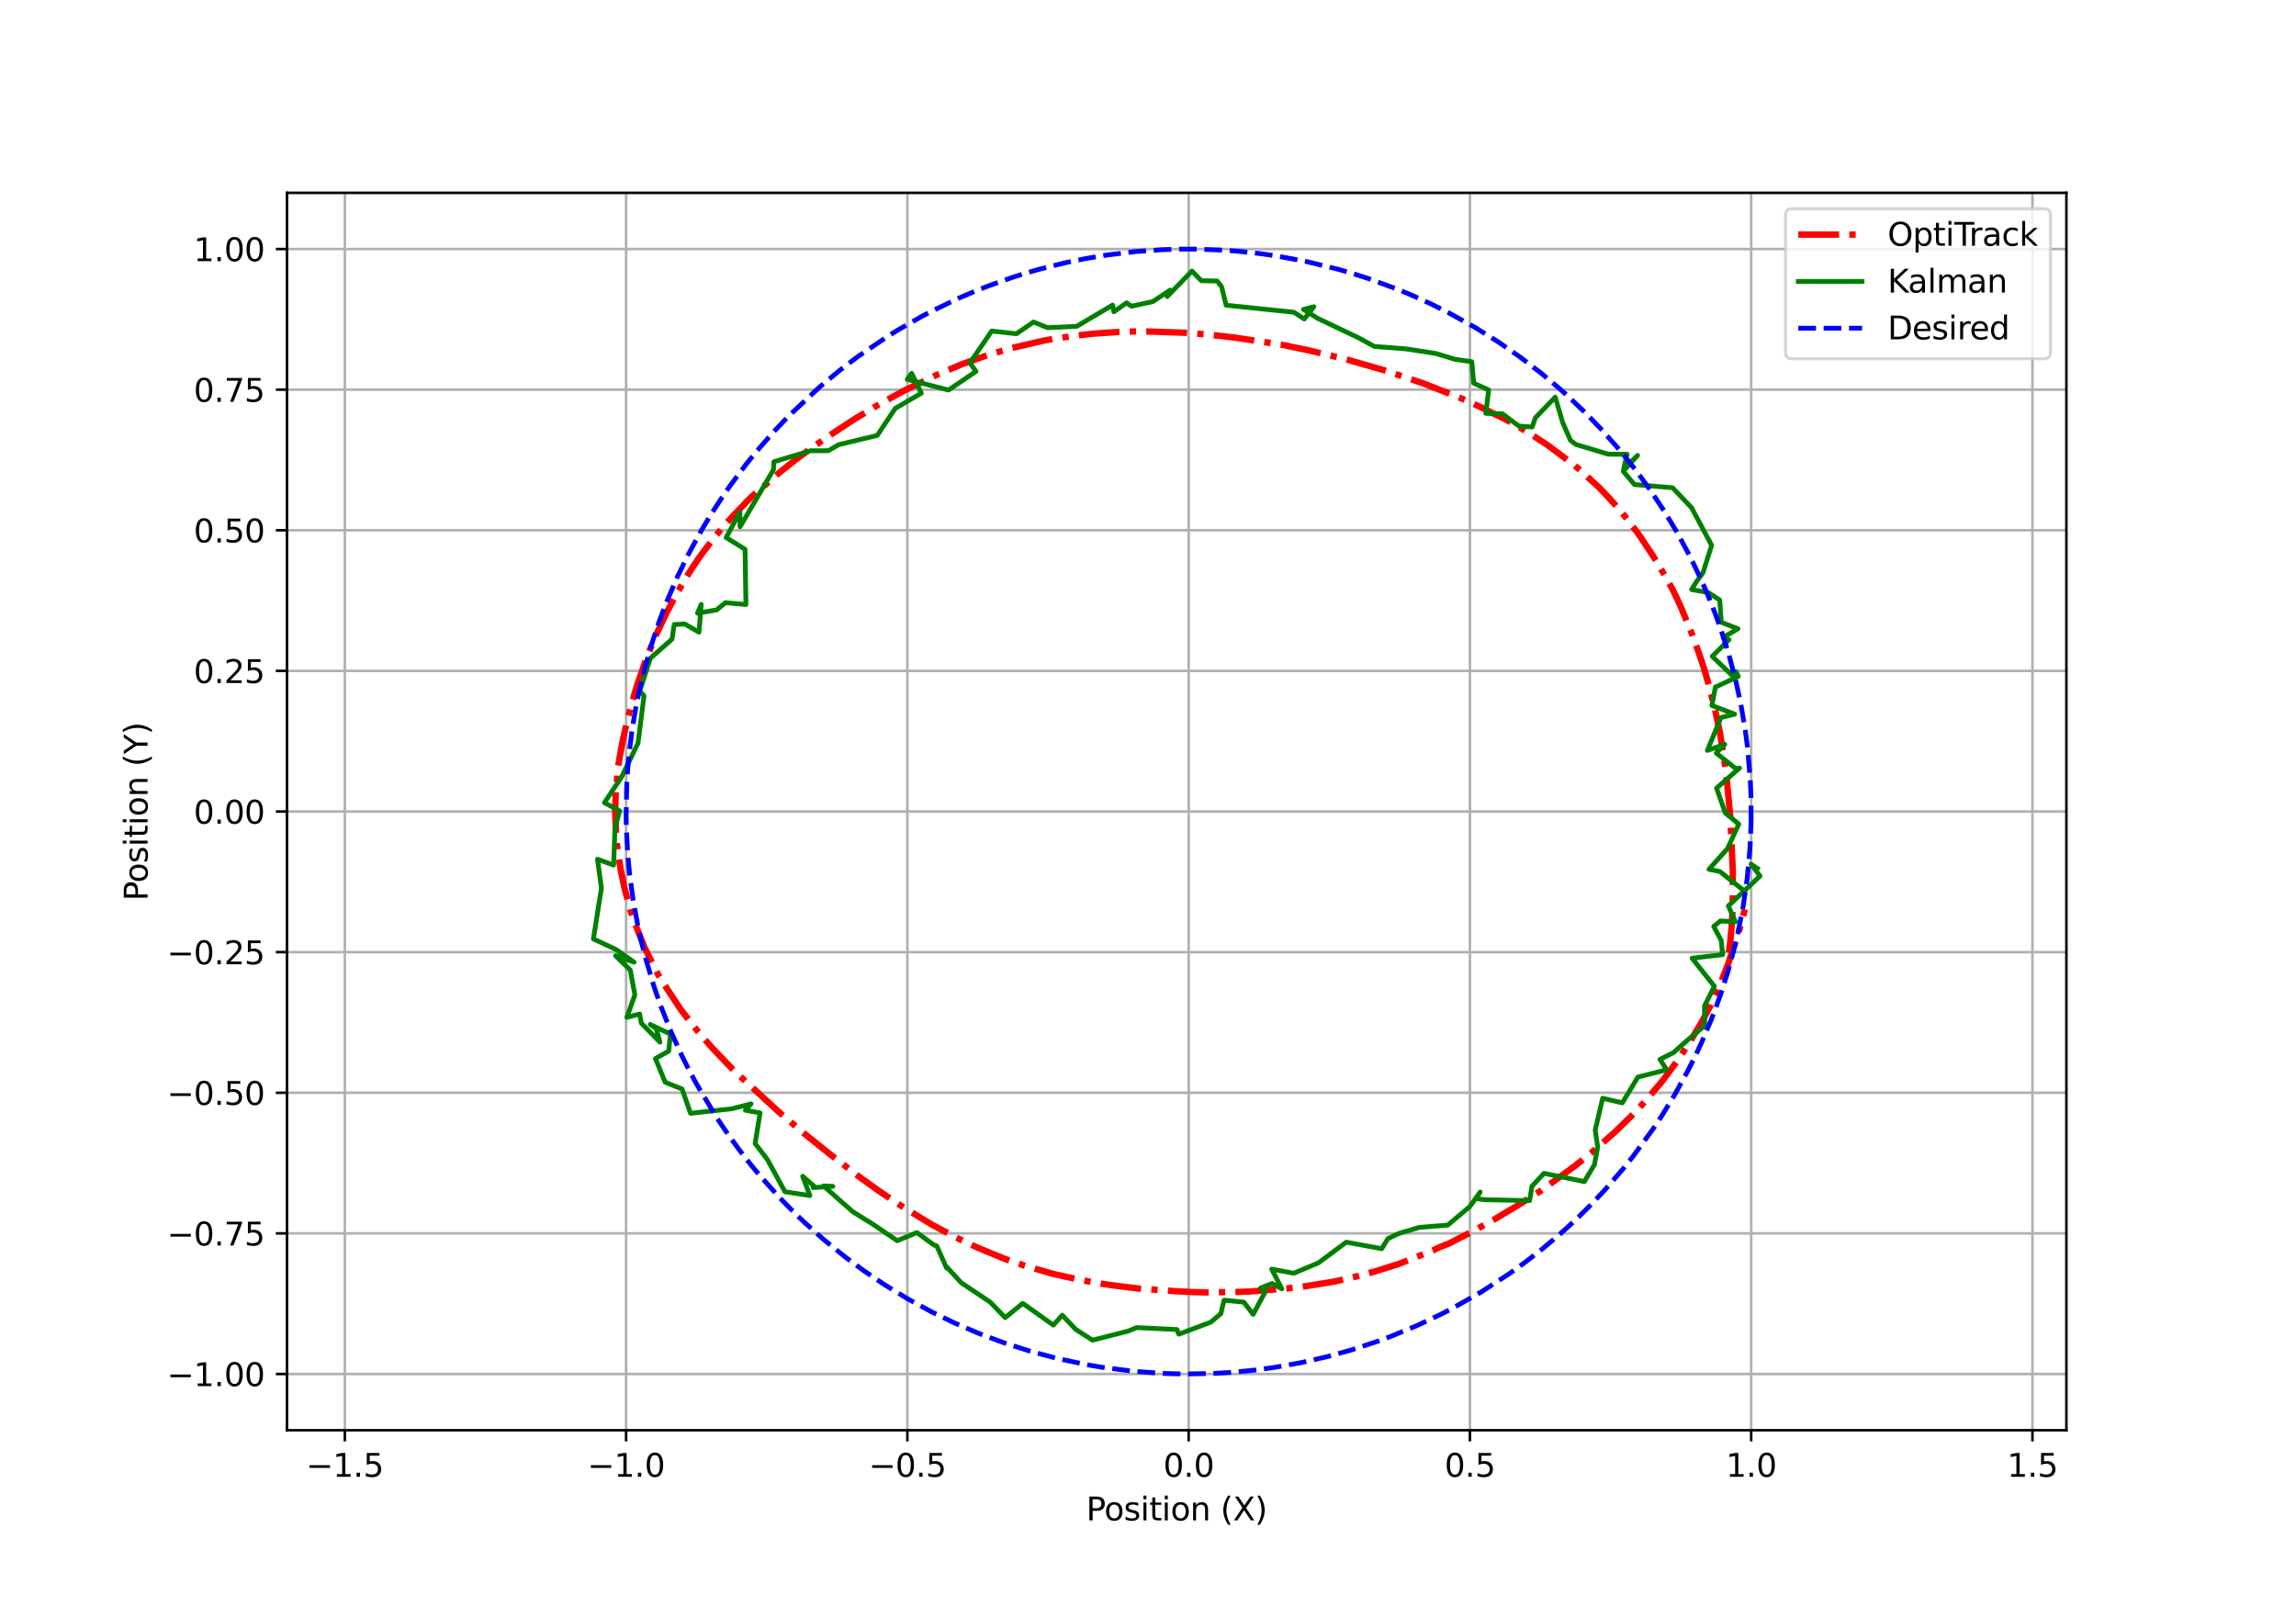 <?xml version="1.0" encoding="utf-8" standalone="no"?>
<!DOCTYPE svg PUBLIC "-//W3C//DTD SVG 1.1//EN"
  "http://www.w3.org/Graphics/SVG/1.1/DTD/svg11.dtd">
<svg xmlns:xlink="http://www.w3.org/1999/xlink" width="720pt" height="504pt" viewBox="0 0 720 504" xmlns="http://www.w3.org/2000/svg" version="1.1">
 <defs>
  <style type="text/css">*{stroke-linejoin: round; stroke-linecap: butt}</style>
 </defs>
 <g id="figure_1">
  <g id="patch_1">
   <path d="M 0 504 
L 720 504 
L 720 0 
L 0 0 
z
" style="fill: #ffffff"/>
  </g>
  <g id="axes_1">
   <g id="patch_2">
    <path d="M 90 448.56 
L 648 448.56 
L 648 60.48 
L 90 60.48 
z
" style="fill: #ffffff"/>
   </g>
   <g id="matplotlib.axis_1">
    <g id="xtick_1">
     <g id="line2d_1">
      <path d="M 108.137 448.56 
L 108.137 60.48 
" clip-path="url(#pf367d73023)" style="fill: none; stroke: #b0b0b0; stroke-width: 0.8; stroke-linecap: square"/>
     </g>
     <g id="line2d_2">
      <defs>
       <path id="md9f0f059fa" d="M 0 0 
L 0 3.5 
" style="stroke: #000000; stroke-width: 0.8"/>
      </defs>
      <g>
       <use xlink:href="#md9f0f059fa" x="108.137" y="448.56" style="stroke: #000000; stroke-width: 0.8"/>
      </g>
     </g>
     <g id="text_1">
      <!-- −1.5 -->
      <g transform="translate(95.996 463.158)scale(0.1 -0.1)">
       <defs>
        <path id="DejaVuSans-2212" d="M 678 2272 
L 4684 2272 
L 4684 1741 
L 678 1741 
L 678 2272 
z
" transform="scale(0.016)"/>
        <path id="DejaVuSans-31" d="M 794 531 
L 1825 531 
L 1825 4091 
L 703 3866 
L 703 4441 
L 1819 4666 
L 2450 4666 
L 2450 531 
L 3481 531 
L 3481 0 
L 794 0 
L 794 531 
z
" transform="scale(0.016)"/>
        <path id="DejaVuSans-2e" d="M 684 794 
L 1344 794 
L 1344 0 
L 684 0 
L 684 794 
z
" transform="scale(0.016)"/>
        <path id="DejaVuSans-35" d="M 691 4666 
L 3169 4666 
L 3169 4134 
L 1269 4134 
L 1269 2991 
Q 1406 3038 1543 3061 
Q 1681 3084 1819 3084 
Q 2600 3084 3056 2656 
Q 3513 2228 3513 1497 
Q 3513 744 3044 326 
Q 2575 -91 1722 -91 
Q 1428 -91 1123 -41 
Q 819 9 494 109 
L 494 744 
Q 775 591 1075 516 
Q 1375 441 1709 441 
Q 2250 441 2565 725 
Q 2881 1009 2881 1497 
Q 2881 1984 2565 2268 
Q 2250 2553 1709 2553 
Q 1456 2553 1204 2497 
Q 953 2441 691 2322 
L 691 4666 
z
" transform="scale(0.016)"/>
       </defs>
       <use xlink:href="#DejaVuSans-2212"/>
       <use xlink:href="#DejaVuSans-31" x="83.789"/>
       <use xlink:href="#DejaVuSans-2e" x="147.412"/>
       <use xlink:href="#DejaVuSans-35" x="179.199"/>
      </g>
     </g>
    </g>
    <g id="xtick_2">
     <g id="line2d_3">
      <path d="M 196.34 448.56 
L 196.34 60.48 
" clip-path="url(#pf367d73023)" style="fill: none; stroke: #b0b0b0; stroke-width: 0.8; stroke-linecap: square"/>
     </g>
     <g id="line2d_4">
      <g>
       <use xlink:href="#md9f0f059fa" x="196.34" y="448.56" style="stroke: #000000; stroke-width: 0.8"/>
      </g>
     </g>
     <g id="text_2">
      <!-- −1.0 -->
      <g transform="translate(184.199 463.158)scale(0.1 -0.1)">
       <defs>
        <path id="DejaVuSans-30" d="M 2034 4250 
Q 1547 4250 1301 3770 
Q 1056 3291 1056 2328 
Q 1056 1369 1301 889 
Q 1547 409 2034 409 
Q 2525 409 2770 889 
Q 3016 1369 3016 2328 
Q 3016 3291 2770 3770 
Q 2525 4250 2034 4250 
z
M 2034 4750 
Q 2819 4750 3233 4129 
Q 3647 3509 3647 2328 
Q 3647 1150 3233 529 
Q 2819 -91 2034 -91 
Q 1250 -91 836 529 
Q 422 1150 422 2328 
Q 422 3509 836 4129 
Q 1250 4750 2034 4750 
z
" transform="scale(0.016)"/>
       </defs>
       <use xlink:href="#DejaVuSans-2212"/>
       <use xlink:href="#DejaVuSans-31" x="83.789"/>
       <use xlink:href="#DejaVuSans-2e" x="147.412"/>
       <use xlink:href="#DejaVuSans-30" x="179.199"/>
      </g>
     </g>
    </g>
    <g id="xtick_3">
     <g id="line2d_5">
      <path d="M 284.543 448.56 
L 284.543 60.48 
" clip-path="url(#pf367d73023)" style="fill: none; stroke: #b0b0b0; stroke-width: 0.8; stroke-linecap: square"/>
     </g>
     <g id="line2d_6">
      <g>
       <use xlink:href="#md9f0f059fa" x="284.543" y="448.56" style="stroke: #000000; stroke-width: 0.8"/>
      </g>
     </g>
     <g id="text_3">
      <!-- −0.5 -->
      <g transform="translate(272.402 463.158)scale(0.1 -0.1)">
       <use xlink:href="#DejaVuSans-2212"/>
       <use xlink:href="#DejaVuSans-30" x="83.789"/>
       <use xlink:href="#DejaVuSans-2e" x="147.412"/>
       <use xlink:href="#DejaVuSans-35" x="179.199"/>
      </g>
     </g>
    </g>
    <g id="xtick_4">
     <g id="line2d_7">
      <path d="M 372.746 448.56 
L 372.746 60.48 
" clip-path="url(#pf367d73023)" style="fill: none; stroke: #b0b0b0; stroke-width: 0.8; stroke-linecap: square"/>
     </g>
     <g id="line2d_8">
      <g>
       <use xlink:href="#md9f0f059fa" x="372.746" y="448.56" style="stroke: #000000; stroke-width: 0.8"/>
      </g>
     </g>
     <g id="text_4">
      <!-- 0.0 -->
      <g transform="translate(364.795 463.158)scale(0.1 -0.1)">
       <use xlink:href="#DejaVuSans-30"/>
       <use xlink:href="#DejaVuSans-2e" x="63.623"/>
       <use xlink:href="#DejaVuSans-30" x="95.41"/>
      </g>
     </g>
    </g>
    <g id="xtick_5">
     <g id="line2d_9">
      <path d="M 460.949 448.56 
L 460.949 60.48 
" clip-path="url(#pf367d73023)" style="fill: none; stroke: #b0b0b0; stroke-width: 0.8; stroke-linecap: square"/>
     </g>
     <g id="line2d_10">
      <g>
       <use xlink:href="#md9f0f059fa" x="460.949" y="448.56" style="stroke: #000000; stroke-width: 0.8"/>
      </g>
     </g>
     <g id="text_5">
      <!-- 0.5 -->
      <g transform="translate(452.998 463.158)scale(0.1 -0.1)">
       <use xlink:href="#DejaVuSans-30"/>
       <use xlink:href="#DejaVuSans-2e" x="63.623"/>
       <use xlink:href="#DejaVuSans-35" x="95.41"/>
      </g>
     </g>
    </g>
    <g id="xtick_6">
     <g id="line2d_11">
      <path d="M 549.152 448.56 
L 549.152 60.48 
" clip-path="url(#pf367d73023)" style="fill: none; stroke: #b0b0b0; stroke-width: 0.8; stroke-linecap: square"/>
     </g>
     <g id="line2d_12">
      <g>
       <use xlink:href="#md9f0f059fa" x="549.152" y="448.56" style="stroke: #000000; stroke-width: 0.8"/>
      </g>
     </g>
     <g id="text_6">
      <!-- 1.0 -->
      <g transform="translate(541.201 463.158)scale(0.1 -0.1)">
       <use xlink:href="#DejaVuSans-31"/>
       <use xlink:href="#DejaVuSans-2e" x="63.623"/>
       <use xlink:href="#DejaVuSans-30" x="95.41"/>
      </g>
     </g>
    </g>
    <g id="xtick_7">
     <g id="line2d_13">
      <path d="M 637.355 448.56 
L 637.355 60.48 
" clip-path="url(#pf367d73023)" style="fill: none; stroke: #b0b0b0; stroke-width: 0.8; stroke-linecap: square"/>
     </g>
     <g id="line2d_14">
      <g>
       <use xlink:href="#md9f0f059fa" x="637.355" y="448.56" style="stroke: #000000; stroke-width: 0.8"/>
      </g>
     </g>
     <g id="text_7">
      <!-- 1.5 -->
      <g transform="translate(629.404 463.158)scale(0.1 -0.1)">
       <use xlink:href="#DejaVuSans-31"/>
       <use xlink:href="#DejaVuSans-2e" x="63.623"/>
       <use xlink:href="#DejaVuSans-35" x="95.41"/>
      </g>
     </g>
    </g>
    <g id="text_8">
     <!-- Position (X) -->
     <g transform="translate(340.62 476.837)scale(0.1 -0.1)">
      <defs>
       <path id="DejaVuSans-50" d="M 1259 4147 
L 1259 2394 
L 2053 2394 
Q 2494 2394 2734 2622 
Q 2975 2850 2975 3272 
Q 2975 3691 2734 3919 
Q 2494 4147 2053 4147 
L 1259 4147 
z
M 628 4666 
L 2053 4666 
Q 2838 4666 3239 4311 
Q 3641 3956 3641 3272 
Q 3641 2581 3239 2228 
Q 2838 1875 2053 1875 
L 1259 1875 
L 1259 0 
L 628 0 
L 628 4666 
z
" transform="scale(0.016)"/>
       <path id="DejaVuSans-6f" d="M 1959 3097 
Q 1497 3097 1228 2736 
Q 959 2375 959 1747 
Q 959 1119 1226 758 
Q 1494 397 1959 397 
Q 2419 397 2687 759 
Q 2956 1122 2956 1747 
Q 2956 2369 2687 2733 
Q 2419 3097 1959 3097 
z
M 1959 3584 
Q 2709 3584 3137 3096 
Q 3566 2609 3566 1747 
Q 3566 888 3137 398 
Q 2709 -91 1959 -91 
Q 1206 -91 779 398 
Q 353 888 353 1747 
Q 353 2609 779 3096 
Q 1206 3584 1959 3584 
z
" transform="scale(0.016)"/>
       <path id="DejaVuSans-73" d="M 2834 3397 
L 2834 2853 
Q 2591 2978 2328 3040 
Q 2066 3103 1784 3103 
Q 1356 3103 1142 2972 
Q 928 2841 928 2578 
Q 928 2378 1081 2264 
Q 1234 2150 1697 2047 
L 1894 2003 
Q 2506 1872 2764 1633 
Q 3022 1394 3022 966 
Q 3022 478 2636 193 
Q 2250 -91 1575 -91 
Q 1294 -91 989 -36 
Q 684 19 347 128 
L 347 722 
Q 666 556 975 473 
Q 1284 391 1588 391 
Q 1994 391 2212 530 
Q 2431 669 2431 922 
Q 2431 1156 2273 1281 
Q 2116 1406 1581 1522 
L 1381 1569 
Q 847 1681 609 1914 
Q 372 2147 372 2553 
Q 372 3047 722 3315 
Q 1072 3584 1716 3584 
Q 2034 3584 2315 3537 
Q 2597 3491 2834 3397 
z
" transform="scale(0.016)"/>
       <path id="DejaVuSans-69" d="M 603 3500 
L 1178 3500 
L 1178 0 
L 603 0 
L 603 3500 
z
M 603 4863 
L 1178 4863 
L 1178 4134 
L 603 4134 
L 603 4863 
z
" transform="scale(0.016)"/>
       <path id="DejaVuSans-74" d="M 1172 4494 
L 1172 3500 
L 2356 3500 
L 2356 3053 
L 1172 3053 
L 1172 1153 
Q 1172 725 1289 603 
Q 1406 481 1766 481 
L 2356 481 
L 2356 0 
L 1766 0 
Q 1100 0 847 248 
Q 594 497 594 1153 
L 594 3053 
L 172 3053 
L 172 3500 
L 594 3500 
L 594 4494 
L 1172 4494 
z
" transform="scale(0.016)"/>
       <path id="DejaVuSans-6e" d="M 3513 2113 
L 3513 0 
L 2938 0 
L 2938 2094 
Q 2938 2591 2744 2837 
Q 2550 3084 2163 3084 
Q 1697 3084 1428 2787 
Q 1159 2491 1159 1978 
L 1159 0 
L 581 0 
L 581 3500 
L 1159 3500 
L 1159 2956 
Q 1366 3272 1645 3428 
Q 1925 3584 2291 3584 
Q 2894 3584 3203 3211 
Q 3513 2838 3513 2113 
z
" transform="scale(0.016)"/>
       <path id="DejaVuSans-20" transform="scale(0.016)"/>
       <path id="DejaVuSans-28" d="M 1984 4856 
Q 1566 4138 1362 3434 
Q 1159 2731 1159 2009 
Q 1159 1288 1364 580 
Q 1569 -128 1984 -844 
L 1484 -844 
Q 1016 -109 783 600 
Q 550 1309 550 2009 
Q 550 2706 781 3412 
Q 1013 4119 1484 4856 
L 1984 4856 
z
" transform="scale(0.016)"/>
       <path id="DejaVuSans-58" d="M 403 4666 
L 1081 4666 
L 2241 2931 
L 3406 4666 
L 4084 4666 
L 2584 2425 
L 4184 0 
L 3506 0 
L 2194 1984 
L 872 0 
L 191 0 
L 1856 2491 
L 403 4666 
z
" transform="scale(0.016)"/>
       <path id="DejaVuSans-29" d="M 513 4856 
L 1013 4856 
Q 1481 4119 1714 3412 
Q 1947 2706 1947 2009 
Q 1947 1309 1714 600 
Q 1481 -109 1013 -844 
L 513 -844 
Q 928 -128 1133 580 
Q 1338 1288 1338 2009 
Q 1338 2731 1133 3434 
Q 928 4138 513 4856 
z
" transform="scale(0.016)"/>
      </defs>
      <use xlink:href="#DejaVuSans-50"/>
      <use xlink:href="#DejaVuSans-6f" x="56.678"/>
      <use xlink:href="#DejaVuSans-73" x="117.859"/>
      <use xlink:href="#DejaVuSans-69" x="169.959"/>
      <use xlink:href="#DejaVuSans-74" x="197.742"/>
      <use xlink:href="#DejaVuSans-69" x="236.951"/>
      <use xlink:href="#DejaVuSans-6f" x="264.734"/>
      <use xlink:href="#DejaVuSans-6e" x="325.916"/>
      <use xlink:href="#DejaVuSans-20" x="389.295"/>
      <use xlink:href="#DejaVuSans-28" x="421.082"/>
      <use xlink:href="#DejaVuSans-58" x="460.096"/>
      <use xlink:href="#DejaVuSans-29" x="528.602"/>
     </g>
    </g>
   </g>
   <g id="matplotlib.axis_2">
    <g id="ytick_1">
     <g id="line2d_15">
      <path d="M 90 430.924 
L 648 430.924 
" clip-path="url(#pf367d73023)" style="fill: none; stroke: #b0b0b0; stroke-width: 0.8; stroke-linecap: square"/>
     </g>
     <g id="line2d_16">
      <defs>
       <path id="m913a2b6566" d="M 0 0 
L -3.5 0 
" style="stroke: #000000; stroke-width: 0.8"/>
      </defs>
      <g>
       <use xlink:href="#m913a2b6566" x="90" y="430.924" style="stroke: #000000; stroke-width: 0.8"/>
      </g>
     </g>
     <g id="text_9">
      <!-- −1.00 -->
      <g transform="translate(52.355 434.723)scale(0.1 -0.1)">
       <use xlink:href="#DejaVuSans-2212"/>
       <use xlink:href="#DejaVuSans-31" x="83.789"/>
       <use xlink:href="#DejaVuSans-2e" x="147.412"/>
       <use xlink:href="#DejaVuSans-30" x="179.199"/>
       <use xlink:href="#DejaVuSans-30" x="242.822"/>
      </g>
     </g>
    </g>
    <g id="ytick_2">
     <g id="line2d_17">
      <path d="M 90 386.822 
L 648 386.822 
" clip-path="url(#pf367d73023)" style="fill: none; stroke: #b0b0b0; stroke-width: 0.8; stroke-linecap: square"/>
     </g>
     <g id="line2d_18">
      <g>
       <use xlink:href="#m913a2b6566" x="90" y="386.822" style="stroke: #000000; stroke-width: 0.8"/>
      </g>
     </g>
     <g id="text_10">
      <!-- −0.75 -->
      <g transform="translate(52.355 390.622)scale(0.1 -0.1)">
       <defs>
        <path id="DejaVuSans-37" d="M 525 4666 
L 3525 4666 
L 3525 4397 
L 1831 0 
L 1172 0 
L 2766 4134 
L 525 4134 
L 525 4666 
z
" transform="scale(0.016)"/>
       </defs>
       <use xlink:href="#DejaVuSans-2212"/>
       <use xlink:href="#DejaVuSans-30" x="83.789"/>
       <use xlink:href="#DejaVuSans-2e" x="147.412"/>
       <use xlink:href="#DejaVuSans-37" x="179.199"/>
       <use xlink:href="#DejaVuSans-35" x="242.822"/>
      </g>
     </g>
    </g>
    <g id="ytick_3">
     <g id="line2d_19">
      <path d="M 90 342.721 
L 648 342.721 
" clip-path="url(#pf367d73023)" style="fill: none; stroke: #b0b0b0; stroke-width: 0.8; stroke-linecap: square"/>
     </g>
     <g id="line2d_20">
      <g>
       <use xlink:href="#m913a2b6566" x="90" y="342.721" style="stroke: #000000; stroke-width: 0.8"/>
      </g>
     </g>
     <g id="text_11">
      <!-- −0.50 -->
      <g transform="translate(52.355 346.52)scale(0.1 -0.1)">
       <use xlink:href="#DejaVuSans-2212"/>
       <use xlink:href="#DejaVuSans-30" x="83.789"/>
       <use xlink:href="#DejaVuSans-2e" x="147.412"/>
       <use xlink:href="#DejaVuSans-35" x="179.199"/>
       <use xlink:href="#DejaVuSans-30" x="242.822"/>
      </g>
     </g>
    </g>
    <g id="ytick_4">
     <g id="line2d_21">
      <path d="M 90 298.619 
L 648 298.619 
" clip-path="url(#pf367d73023)" style="fill: none; stroke: #b0b0b0; stroke-width: 0.8; stroke-linecap: square"/>
     </g>
     <g id="line2d_22">
      <g>
       <use xlink:href="#m913a2b6566" x="90" y="298.619" style="stroke: #000000; stroke-width: 0.8"/>
      </g>
     </g>
     <g id="text_12">
      <!-- −0.25 -->
      <g transform="translate(52.355 302.419)scale(0.1 -0.1)">
       <defs>
        <path id="DejaVuSans-32" d="M 1228 531 
L 3431 531 
L 3431 0 
L 469 0 
L 469 531 
Q 828 903 1448 1529 
Q 2069 2156 2228 2338 
Q 2531 2678 2651 2914 
Q 2772 3150 2772 3378 
Q 2772 3750 2511 3984 
Q 2250 4219 1831 4219 
Q 1534 4219 1204 4116 
Q 875 4013 500 3803 
L 500 4441 
Q 881 4594 1212 4672 
Q 1544 4750 1819 4750 
Q 2544 4750 2975 4387 
Q 3406 4025 3406 3419 
Q 3406 3131 3298 2873 
Q 3191 2616 2906 2266 
Q 2828 2175 2409 1742 
Q 1991 1309 1228 531 
z
" transform="scale(0.016)"/>
       </defs>
       <use xlink:href="#DejaVuSans-2212"/>
       <use xlink:href="#DejaVuSans-30" x="83.789"/>
       <use xlink:href="#DejaVuSans-2e" x="147.412"/>
       <use xlink:href="#DejaVuSans-32" x="179.199"/>
       <use xlink:href="#DejaVuSans-35" x="242.822"/>
      </g>
     </g>
    </g>
    <g id="ytick_5">
     <g id="line2d_23">
      <path d="M 90 254.518 
L 648 254.518 
" clip-path="url(#pf367d73023)" style="fill: none; stroke: #b0b0b0; stroke-width: 0.8; stroke-linecap: square"/>
     </g>
     <g id="line2d_24">
      <g>
       <use xlink:href="#m913a2b6566" x="90" y="254.518" style="stroke: #000000; stroke-width: 0.8"/>
      </g>
     </g>
     <g id="text_13">
      <!-- 0.00 -->
      <g transform="translate(60.734 258.317)scale(0.1 -0.1)">
       <use xlink:href="#DejaVuSans-30"/>
       <use xlink:href="#DejaVuSans-2e" x="63.623"/>
       <use xlink:href="#DejaVuSans-30" x="95.41"/>
       <use xlink:href="#DejaVuSans-30" x="159.033"/>
      </g>
     </g>
    </g>
    <g id="ytick_6">
     <g id="line2d_25">
      <path d="M 90 210.416 
L 648 210.416 
" clip-path="url(#pf367d73023)" style="fill: none; stroke: #b0b0b0; stroke-width: 0.8; stroke-linecap: square"/>
     </g>
     <g id="line2d_26">
      <g>
       <use xlink:href="#m913a2b6566" x="90" y="210.416" style="stroke: #000000; stroke-width: 0.8"/>
      </g>
     </g>
     <g id="text_14">
      <!-- 0.25 -->
      <g transform="translate(60.734 214.216)scale(0.1 -0.1)">
       <use xlink:href="#DejaVuSans-30"/>
       <use xlink:href="#DejaVuSans-2e" x="63.623"/>
       <use xlink:href="#DejaVuSans-32" x="95.41"/>
       <use xlink:href="#DejaVuSans-35" x="159.033"/>
      </g>
     </g>
    </g>
    <g id="ytick_7">
     <g id="line2d_27">
      <path d="M 90 166.315 
L 648 166.315 
" clip-path="url(#pf367d73023)" style="fill: none; stroke: #b0b0b0; stroke-width: 0.8; stroke-linecap: square"/>
     </g>
     <g id="line2d_28">
      <g>
       <use xlink:href="#m913a2b6566" x="90" y="166.315" style="stroke: #000000; stroke-width: 0.8"/>
      </g>
     </g>
     <g id="text_15">
      <!-- 0.50 -->
      <g transform="translate(60.734 170.114)scale(0.1 -0.1)">
       <use xlink:href="#DejaVuSans-30"/>
       <use xlink:href="#DejaVuSans-2e" x="63.623"/>
       <use xlink:href="#DejaVuSans-35" x="95.41"/>
       <use xlink:href="#DejaVuSans-30" x="159.033"/>
      </g>
     </g>
    </g>
    <g id="ytick_8">
     <g id="line2d_29">
      <path d="M 90 122.213 
L 648 122.213 
" clip-path="url(#pf367d73023)" style="fill: none; stroke: #b0b0b0; stroke-width: 0.8; stroke-linecap: square"/>
     </g>
     <g id="line2d_30">
      <g>
       <use xlink:href="#m913a2b6566" x="90" y="122.213" style="stroke: #000000; stroke-width: 0.8"/>
      </g>
     </g>
     <g id="text_16">
      <!-- 0.75 -->
      <g transform="translate(60.734 126.012)scale(0.1 -0.1)">
       <use xlink:href="#DejaVuSans-30"/>
       <use xlink:href="#DejaVuSans-2e" x="63.623"/>
       <use xlink:href="#DejaVuSans-37" x="95.41"/>
       <use xlink:href="#DejaVuSans-35" x="159.033"/>
      </g>
     </g>
    </g>
    <g id="ytick_9">
     <g id="line2d_31">
      <path d="M 90 78.112 
L 648 78.112 
" clip-path="url(#pf367d73023)" style="fill: none; stroke: #b0b0b0; stroke-width: 0.8; stroke-linecap: square"/>
     </g>
     <g id="line2d_32">
      <g>
       <use xlink:href="#m913a2b6566" x="90" y="78.112" style="stroke: #000000; stroke-width: 0.8"/>
      </g>
     </g>
     <g id="text_17">
      <!-- 1.00 -->
      <g transform="translate(60.734 81.911)scale(0.1 -0.1)">
       <use xlink:href="#DejaVuSans-31"/>
       <use xlink:href="#DejaVuSans-2e" x="63.623"/>
       <use xlink:href="#DejaVuSans-30" x="95.41"/>
       <use xlink:href="#DejaVuSans-30" x="159.033"/>
      </g>
     </g>
    </g>
    <g id="text_18">
     <!-- Position (Y) -->
     <g transform="translate(46.275 282.529)rotate(-90)scale(0.1 -0.1)">
      <defs>
       <path id="DejaVuSans-59" d="M -13 4666 
L 666 4666 
L 1959 2747 
L 3244 4666 
L 3922 4666 
L 2272 2222 
L 2272 0 
L 1638 0 
L 1638 2222 
L -13 4666 
z
" transform="scale(0.016)"/>
      </defs>
      <use xlink:href="#DejaVuSans-50"/>
      <use xlink:href="#DejaVuSans-6f" x="56.678"/>
      <use xlink:href="#DejaVuSans-73" x="117.859"/>
      <use xlink:href="#DejaVuSans-69" x="169.959"/>
      <use xlink:href="#DejaVuSans-74" x="197.742"/>
      <use xlink:href="#DejaVuSans-69" x="236.951"/>
      <use xlink:href="#DejaVuSans-6f" x="264.734"/>
      <use xlink:href="#DejaVuSans-6e" x="325.916"/>
      <use xlink:href="#DejaVuSans-20" x="389.295"/>
      <use xlink:href="#DejaVuSans-28" x="421.082"/>
      <use xlink:href="#DejaVuSans-59" x="460.096"/>
      <use xlink:href="#DejaVuSans-29" x="521.18"/>
     </g>
    </g>
   </g>
   <g id="line2d_33">
    <path d="M 542.159 298.721 
L 542.686 294.424 
L 543.005 290.657 
L 543.383 284.478 
L 543.378 272.765 
L 542.593 256.056 
L 541.468 244.089 
L 540.819 239.036 
L 539.324 229.622 
L 539.324 229.622 
L 537.677 221.986 
L 535.724 214.349 
L 535.724 214.349 
L 534.436 209.887 
L 533.217 206.167 
L 530.817 199.406 
L 527.365 190.99 
L 526.317 188.63 
L 524.417 184.668 
L 520.692 178.135 
L 518.151 173.992 
L 518.151 173.992 
L 513.715 167.343 
L 508.226 160.237 
L 503.887 155.434 
L 501.44 152.881 
L 495.787 147.68 
L 493.094 145.418 
L 484.973 139.37 
L 479.991 136.137 
L 475.81 133.593 
L 472.621 131.797 
L 463.675 127.378 
L 460.232 125.78 
L 457.225 124.534 
L 446.198 120.189 
L 433.983 116.101 
L 422.033 112.665 
L 414.634 110.892 
L 409.947 109.783 
L 401.836 108.097 
L 387.388 105.904 
L 387.388 105.904 
L 379.78 105.011 
L 371.312 104.343 
L 359.975 103.967 
L 355.671 103.953 
L 351.435 104.064 
L 343.001 104.638 
L 338.831 105.105 
L 331.256 106.11 
L 327.2 106.851 
L 317.238 109.167 
L 310.125 111.245 
L 301.759 114.178 
L 294.119 117.425 
L 283.609 122.46 
L 275.144 127.108 
L 267.954 131.445 
L 259.267 137.137 
L 252.525 141.942 
L 249.792 143.953 
L 244.522 148.115 
L 235.627 155.857 
L 234.225 157.263 
L 227.657 164.172 
L 224.444 168.035 
L 220.647 172.957 
L 218.81 175.538 
L 216.077 179.671 
L 212.283 186.069 
L 209.086 192.045 
L 205.899 198.782 
L 203.296 205.015 
L 202.003 208.491 
L 199.636 215.366 
L 197.639 222.327 
L 196.595 226.436 
L 195.424 231.627 
L 195.424 231.627 
L 194.42 236.844 
L 194.42 236.844 
L 193.566 242.018 
L 193.531 243.934 
L 193.07 249.126 
L 192.906 254.179 
L 193.147 261.054 
L 193.415 264.529 
L 194.652 272.876 
L 195.814 278.47 
L 197.737 285.618 
L 199.025 289.379 
L 202.174 297.273 
L 206.511 305.9 
L 207.749 307.917 
L 213.563 316.744 
L 218.993 323.682 
L 223.361 328.678 
L 230.008 335.638 
L 244.278 348.774 
L 252.606 355.835 
L 260.335 362.031 
L 268.563 368.434 
L 275.193 373.223 
L 283.217 378.592 
L 292.177 384.046 
L 299.237 387.821 
L 303.412 389.87 
L 307.686 391.772 
L 315.135 394.831 
L 320.886 396.829 
L 330.016 399.474 
L 338.751 401.429 
L 344.873 402.514 
L 349.044 403.138 
L 356.887 404.11 
L 368.507 404.947 
L 374.45 405.246 
L 378.851 405.336 
L 388.495 405.165 
L 392.243 405.033 
L 403.979 404.052 
L 408.263 403.573 
L 418.319 401.958 
L 425.224 400.37 
L 431.388 398.705 
L 438.848 396.331 
L 444.746 394.011 
L 449.344 392.173 
L 451.231 391.249 
L 454.562 389.915 
L 462.793 385.658 
L 468.485 382.506 
L 475.968 378.031 
L 483.266 373.395 
L 493.826 365.707 
L 498.881 361.646 
L 506.323 355.128 
L 511.313 350.281 
L 515.543 345.776 
L 520.789 339.652 
L 521.99 338.112 
L 525.519 333.348 
L 529.497 327.465 
L 533.714 320.419 
L 536.383 315.416 
L 539.448 308.74 
L 542.036 301.969 
L 545.881 290.231 
L 547.142 285.152 
L 547.142 285.152 
" clip-path="url(#pf367d73023)" style="fill: none; stroke-dasharray: 12.8,3.2,2,3.2; stroke-dashoffset: 0; stroke: #ff0000; stroke-width: 2"/>
   </g>
   <g id="line2d_34">
    <path d="M 546.235 278.819 
L 539.334 273.336 
L 535.907 272.639 
L 541.727 266.141 
L 541.727 266.141 
L 545.255 258.466 
L 541.025 254.945 
L 538.295 247.174 
L 545.509 240.878 
L 544.372 241.081 
L 538.197 236.18 
L 540.866 233.44 
L 535.41 235.355 
L 539.567 225.328 
L 539.382 225.126 
L 543.965 223.982 
L 536.824 221.25 
L 537.926 215.499 
L 545.11 212.133 
L 544.365 210.612 
L 543.131 211.769 
L 536.933 205.859 
L 542.198 200.626 
L 540.378 199.91 
L 545.022 197.193 
L 539.775 195.175 
L 539.288 188.188 
L 535.67 185.829 
L 530.472 184.896 
L 531.905 182.571 
L 534.05 179.583 
L 536.745 171.012 
L 530.468 159.251 
L 530.468 159.251 
L 524.51 152.976 
L 512.546 151.963 
L 509.032 147.822 
L 513.521 142.835 
L 513.521 142.835 
L 509.18 147.051 
L 510.237 142.456 
L 504.323 142.452 
L 494.184 139.393 
L 492.477 138.104 
L 490.05 132.546 
L 487.704 124.553 
L 481.484 131.016 
L 480.469 133.915 
L 476.306 133.636 
L 471.118 129.757 
L 465.93 129.65 
L 466.833 122.294 
L 462.124 120.157 
L 461.544 113.448 
L 456.351 112.71 
L 450.269 110.869 
L 440.907 109.415 
L 440.907 109.415 
L 430.98 108.663 
L 426.049 105.96 
L 413.137 99.804 
L 408.756 97.055 
L 408.756 97.055 
L 412.02 96.197 
L 409.009 100.047 
L 405.734 97.922 
L 384.501 95.721 
L 383.079 89.944 
L 383.079 89.944 
L 381.708 88.133 
L 376.727 88.048 
L 373.775 85.007 
L 366.014 93.011 
L 366.014 93.011 
L 366.934 90.987 
L 361.487 94.598 
L 354.818 96.034 
L 353.295 94.97 
L 353.295 94.97 
L 349.286 97.78 
L 348.906 95.682 
L 337.639 102.346 
L 328.517 102.778 
L 324.1 100.991 
L 318.74 104.678 
L 310.98 103.827 
L 304.159 113.813 
L 306.057 116.484 
L 297.437 122.328 
L 284.5 118.985 
L 285.89 117.096 
L 288.916 123.307 
L 288.916 123.307 
L 280.727 128.09 
L 275.091 136.568 
L 275.091 136.568 
L 262.967 139.469 
L 259.755 141.357 
L 254.176 141.373 
L 254.176 141.373 
L 242.673 144.815 
L 242.55 147.315 
L 232.095 165.178 
L 231.986 160.69 
L 227.698 168.598 
L 233.638 172.253 
L 233.921 189.598 
L 227.474 189.025 
L 224.736 191.285 
L 218.727 192.314 
L 219.893 189.551 
L 219.202 198.292 
L 219.202 198.292 
L 214.749 195.709 
L 211.418 195.866 
L 210.74 200.462 
L 210.74 200.462 
L 203.956 206.427 
L 200.631 216.67 
L 201.954 218.241 
L 200.072 233.079 
L 194.954 243.644 
L 189.533 251.757 
L 194.323 254.327 
L 192.862 259.565 
L 192.862 259.565 
L 192.423 271.318 
L 192.423 271.318 
L 187.376 269.484 
L 188.604 278.522 
L 188.604 278.522 
L 186.082 294.483 
L 193.088 297.745 
L 198.836 301.766 
L 198.836 301.766 
L 193.039 299.75 
L 197.652 304.238 
L 199.089 312.008 
L 196.579 319.073 
L 200.587 318.016 
L 201.1 320.877 
L 206.949 326.847 
L 205.776 322.583 
L 203.894 321.29 
L 210.242 324.334 
L 209.705 329.644 
L 205.541 332.001 
L 208.589 339.42 
L 213.898 341.549 
L 213.898 341.549 
L 216.543 349.162 
L 216.543 349.162 
L 229.497 347.737 
L 235.533 346.204 
L 235.533 346.204 
L 233.75 348.194 
L 238.356 349.04 
L 236.802 358.648 
L 236.802 358.648 
L 240.644 363.668 
L 246.163 373.766 
L 253.974 374.972 
L 251.703 368.919 
L 255.678 372.356 
L 254.986 372.467 
L 261.177 372.079 
L 258.259 371.936 
L 267.44 380.049 
L 273.719 383.939 
L 281.37 389.124 
L 287.527 386.574 
L 292.95 390.528 
L 293.75 390.749 
L 296.841 397.706 
L 296.857 397.32 
L 301.411 402.28 
L 310.493 408.361 
L 315.227 413.243 
L 320.715 408.768 
L 330.326 415.6 
L 333.118 412.472 
L 337.284 416.884 
L 342.59 420.319 
L 342.59 420.319 
L 353.818 417.458 
L 353.818 417.458 
L 356.457 416.373 
L 369.062 416.976 
L 369.649 418.443 
L 379.702 414.656 
L 382.849 411.996 
L 383.848 407.781 
L 390.036 408.38 
L 392.974 412.208 
L 396.827 405.041 
L 395.298 403.946 
L 398.925 402.542 
L 401.976 404.221 
L 398.786 398.029 
L 405.672 399.324 
L 413.474 396.057 
L 422.176 389.575 
L 422.176 389.575 
L 433.289 391.632 
L 433.289 391.632 
L 435.233 388.477 
L 438.708 386.826 
L 438.708 386.826 
L 445.086 384.942 
L 453.993 384.231 
L 460.919 378.406 
L 464.169 373.839 
L 462.952 375.901 
L 465.504 376.263 
L 479.647 376.553 
L 480.42 372.024 
L 484.184 367.991 
L 484.184 367.991 
L 496.835 370.571 
L 500.007 365.27 
L 500.007 365.27 
L 501.015 359.76 
L 500.242 354.452 
L 502.573 344.442 
L 508.738 345.89 
L 508.738 345.89 
L 513.629 337.802 
L 513.629 337.802 
L 522.643 335.51 
L 520.553 332.241 
L 524.757 330.146 
L 528.635 326.69 
L 534.579 321.659 
L 534.496 315.503 
L 537.614 309.328 
L 530.622 300.525 
L 540.213 299.394 
L 539.735 294.909 
L 537.391 290.56 
L 539.496 288.844 
L 544.194 289.08 
L 541.987 284.118 
L 551.918 274.759 
L 549.113 271.028 
L 551.115 272.388 
L 551.115 272.388 
" clip-path="url(#pf367d73023)" style="fill: none; stroke: #008000; stroke-width: 1.5; stroke-linecap: square"/>
   </g>
   <g id="line2d_35">
    <path d="M 549.113 258.225 
L 549.099 250.163 
L 548.884 244.789 
L 547.995 234.343 
L 547.299 229.015 
L 545.892 220.759 
L 544.343 213.609 
L 542.153 205.32 
L 539.64 197.373 
L 537.811 192.286 
L 535.697 186.945 
L 533.55 181.984 
L 529.993 174.564 
L 525.844 166.882 
L 521.895 160.318 
L 517.362 153.497 
L 512.88 147.366 
L 508.149 141.447 
L 502.43 134.93 
L 497.165 129.461 
L 491.236 123.83 
L 488.842 121.699 
L 483.331 117.076 
L 476.747 112.029 
L 469.711 107.151 
L 462.532 102.67 
L 454.007 97.942 
L 448.767 95.332 
L 443.241 92.809 
L 438.31 90.748 
L 429.108 87.358 
L 423.547 85.585 
L 419.65 84.462 
L 409.624 82.01 
L 400.317 80.28 
L 394.854 79.502 
L 388.087 78.78 
L 383.509 78.44 
L 374.454 78.12 
L 370.287 78.129 
L 364.339 78.312 
L 356.449 78.866 
L 347.364 79.947 
L 340.679 81.051 
L 334.296 82.353 
L 325.969 84.427 
L 323.455 85.138 
L 317.96 86.835 
L 309.996 89.65 
L 305.452 91.452 
L 300.498 93.585 
L 291.636 97.865 
L 289.326 99.082 
L 281.514 103.535 
L 278.289 105.532 
L 268.799 111.99 
L 263.453 116.047 
L 257.041 121.359 
L 247.286 130.506 
L 242.516 135.526 
L 237.108 141.728 
L 233.951 145.637 
L 228.889 152.419 
L 226.773 155.468 
L 223.021 161.237 
L 219.772 166.666 
L 215.809 173.959 
L 212.523 180.71 
L 209.153 188.516 
L 206.738 194.849 
L 204.081 202.834 
L 201.791 211.004 
L 200.651 215.758 
L 199.574 220.897 
L 198.234 228.742 
L 197.222 236.901 
L 196.847 241.159 
L 196.539 246.149 
L 196.346 255.914 
L 196.409 259.441 
L 196.853 267.961 
L 197.45 274.271 
L 198.582 282.551 
L 200.162 291.038 
L 200.99 294.753 
L 202.397 300.346 
L 204.851 308.65 
L 205.597 310.91 
L 207.397 315.988 
L 210.487 323.735 
L 213.928 331.302 
L 215.618 334.704 
L 218.297 339.75 
L 224.723 350.478 
L 228.257 355.72 
L 231.862 360.682 
L 235.366 365.178 
L 238.098 368.487 
L 244.559 375.708 
L 249.035 380.274 
L 252.058 383.178 
L 258.22 388.692 
L 264.902 394.119 
L 270.728 398.432 
L 277.54 403.026 
L 284.911 407.501 
L 292.256 411.491 
L 299.285 414.9 
L 306.977 418.205 
L 314.744 421.115 
L 323.028 423.773 
L 331.528 426.041 
L 340.762 428 
L 345.703 428.839 
L 355.507 430.079 
L 365.377 430.77 
L 371.577 430.92 
L 380.495 430.754 
L 385.812 430.439 
L 393.263 429.727 
L 399.447 428.891 
L 407.822 427.402 
L 415.804 425.588 
L 423.747 423.391 
L 431.666 420.794 
L 435.887 419.237 
L 444.53 415.658 
L 452.12 412.058 
L 455.455 410.333 
L 464.546 405.156 
L 473.191 399.535 
L 478.656 395.593 
L 483.397 391.906 
L 488.73 387.434 
L 492.016 384.494 
L 495.3 381.403 
L 498.478 378.254 
L 502.979 373.507 
L 508.995 366.568 
L 512.118 362.659 
L 518.467 353.94 
L 521.493 349.352 
L 525.138 343.377 
L 529.419 335.591 
L 531.79 330.835 
L 533.615 326.907 
L 536.543 320.013 
L 538.134 315.886 
L 539.928 310.814 
L 541.932 304.47 
L 544.253 295.803 
L 545.092 292.149 
L 546.648 284.135 
L 547.863 275.805 
L 548.777 266.015 
L 549.115 258.131 
L 549.151 255.234 
L 549.151 255.234 
" clip-path="url(#pf367d73023)" style="fill: none; stroke-dasharray: 5.55,2.4; stroke-dashoffset: 0; stroke: #0000ff; stroke-width: 1.5"/>
   </g>
   <g id="patch_3">
    <path d="M 90 448.56 
L 90 60.48 
" style="fill: none; stroke: #000000; stroke-width: 0.8; stroke-linejoin: miter; stroke-linecap: square"/>
   </g>
   <g id="patch_4">
    <path d="M 648 448.56 
L 648 60.48 
" style="fill: none; stroke: #000000; stroke-width: 0.8; stroke-linejoin: miter; stroke-linecap: square"/>
   </g>
   <g id="patch_5">
    <path d="M 90 448.56 
L 648 448.56 
" style="fill: none; stroke: #000000; stroke-width: 0.8; stroke-linejoin: miter; stroke-linecap: square"/>
   </g>
   <g id="patch_6">
    <path d="M 90 60.48 
L 648 60.48 
" style="fill: none; stroke: #000000; stroke-width: 0.8; stroke-linejoin: miter; stroke-linecap: square"/>
   </g>
   <g id="legend_1">
    <g id="patch_7">
     <path d="M 561.92 112.514 
L 641 112.514 
Q 643 112.514 643 110.514 
L 643 67.48 
Q 643 65.48 641 65.48 
L 561.92 65.48 
Q 559.92 65.48 559.92 67.48 
L 559.92 110.514 
Q 559.92 112.514 561.92 112.514 
z
" style="fill: #ffffff; opacity: 0.8; stroke: #cccccc; stroke-linejoin: miter"/>
    </g>
    <g id="line2d_36">
     <path d="M 563.92 73.578 
L 573.92 73.578 
L 583.92 73.578 
" style="fill: none; stroke-dasharray: 12.8,3.2,2,3.2; stroke-dashoffset: 0; stroke: #ff0000; stroke-width: 2"/>
    </g>
    <g id="text_19">
     <!-- OptiTrack -->
     <g transform="translate(591.92 77.078)scale(0.1 -0.1)">
      <defs>
       <path id="DejaVuSans-4f" d="M 2522 4238 
Q 1834 4238 1429 3725 
Q 1025 3213 1025 2328 
Q 1025 1447 1429 934 
Q 1834 422 2522 422 
Q 3209 422 3611 934 
Q 4013 1447 4013 2328 
Q 4013 3213 3611 3725 
Q 3209 4238 2522 4238 
z
M 2522 4750 
Q 3503 4750 4090 4092 
Q 4678 3434 4678 2328 
Q 4678 1225 4090 567 
Q 3503 -91 2522 -91 
Q 1538 -91 948 565 
Q 359 1222 359 2328 
Q 359 3434 948 4092 
Q 1538 4750 2522 4750 
z
" transform="scale(0.016)"/>
       <path id="DejaVuSans-70" d="M 1159 525 
L 1159 -1331 
L 581 -1331 
L 581 3500 
L 1159 3500 
L 1159 2969 
Q 1341 3281 1617 3432 
Q 1894 3584 2278 3584 
Q 2916 3584 3314 3078 
Q 3713 2572 3713 1747 
Q 3713 922 3314 415 
Q 2916 -91 2278 -91 
Q 1894 -91 1617 61 
Q 1341 213 1159 525 
z
M 3116 1747 
Q 3116 2381 2855 2742 
Q 2594 3103 2138 3103 
Q 1681 3103 1420 2742 
Q 1159 2381 1159 1747 
Q 1159 1113 1420 752 
Q 1681 391 2138 391 
Q 2594 391 2855 752 
Q 3116 1113 3116 1747 
z
" transform="scale(0.016)"/>
       <path id="DejaVuSans-54" d="M -19 4666 
L 3928 4666 
L 3928 4134 
L 2272 4134 
L 2272 0 
L 1638 0 
L 1638 4134 
L -19 4134 
L -19 4666 
z
" transform="scale(0.016)"/>
       <path id="DejaVuSans-72" d="M 2631 2963 
Q 2534 3019 2420 3045 
Q 2306 3072 2169 3072 
Q 1681 3072 1420 2755 
Q 1159 2438 1159 1844 
L 1159 0 
L 581 0 
L 581 3500 
L 1159 3500 
L 1159 2956 
Q 1341 3275 1631 3429 
Q 1922 3584 2338 3584 
Q 2397 3584 2469 3576 
Q 2541 3569 2628 3553 
L 2631 2963 
z
" transform="scale(0.016)"/>
       <path id="DejaVuSans-61" d="M 2194 1759 
Q 1497 1759 1228 1600 
Q 959 1441 959 1056 
Q 959 750 1161 570 
Q 1363 391 1709 391 
Q 2188 391 2477 730 
Q 2766 1069 2766 1631 
L 2766 1759 
L 2194 1759 
z
M 3341 1997 
L 3341 0 
L 2766 0 
L 2766 531 
Q 2569 213 2275 61 
Q 1981 -91 1556 -91 
Q 1019 -91 701 211 
Q 384 513 384 1019 
Q 384 1609 779 1909 
Q 1175 2209 1959 2209 
L 2766 2209 
L 2766 2266 
Q 2766 2663 2505 2880 
Q 2244 3097 1772 3097 
Q 1472 3097 1187 3025 
Q 903 2953 641 2809 
L 641 3341 
Q 956 3463 1253 3523 
Q 1550 3584 1831 3584 
Q 2591 3584 2966 3190 
Q 3341 2797 3341 1997 
z
" transform="scale(0.016)"/>
       <path id="DejaVuSans-63" d="M 3122 3366 
L 3122 2828 
Q 2878 2963 2633 3030 
Q 2388 3097 2138 3097 
Q 1578 3097 1268 2742 
Q 959 2388 959 1747 
Q 959 1106 1268 751 
Q 1578 397 2138 397 
Q 2388 397 2633 464 
Q 2878 531 3122 666 
L 3122 134 
Q 2881 22 2623 -34 
Q 2366 -91 2075 -91 
Q 1284 -91 818 406 
Q 353 903 353 1747 
Q 353 2603 823 3093 
Q 1294 3584 2113 3584 
Q 2378 3584 2631 3529 
Q 2884 3475 3122 3366 
z
" transform="scale(0.016)"/>
       <path id="DejaVuSans-6b" d="M 581 4863 
L 1159 4863 
L 1159 1991 
L 2875 3500 
L 3609 3500 
L 1753 1863 
L 3688 0 
L 2938 0 
L 1159 1709 
L 1159 0 
L 581 0 
L 581 4863 
z
" transform="scale(0.016)"/>
      </defs>
      <use xlink:href="#DejaVuSans-4f"/>
      <use xlink:href="#DejaVuSans-70" x="78.711"/>
      <use xlink:href="#DejaVuSans-74" x="142.188"/>
      <use xlink:href="#DejaVuSans-69" x="181.396"/>
      <use xlink:href="#DejaVuSans-54" x="209.18"/>
      <use xlink:href="#DejaVuSans-72" x="255.514"/>
      <use xlink:href="#DejaVuSans-61" x="296.627"/>
      <use xlink:href="#DejaVuSans-63" x="357.906"/>
      <use xlink:href="#DejaVuSans-6b" x="412.887"/>
     </g>
    </g>
    <g id="line2d_37">
     <path d="M 563.92 88.257 
L 573.92 88.257 
L 583.92 88.257 
" style="fill: none; stroke: #008000; stroke-width: 1.5; stroke-linecap: square"/>
    </g>
    <g id="text_20">
     <!-- Kalman -->
     <g transform="translate(591.92 91.757)scale(0.1 -0.1)">
      <defs>
       <path id="DejaVuSans-4b" d="M 628 4666 
L 1259 4666 
L 1259 2694 
L 3353 4666 
L 4166 4666 
L 1850 2491 
L 4331 0 
L 3500 0 
L 1259 2247 
L 1259 0 
L 628 0 
L 628 4666 
z
" transform="scale(0.016)"/>
       <path id="DejaVuSans-6c" d="M 603 4863 
L 1178 4863 
L 1178 0 
L 603 0 
L 603 4863 
z
" transform="scale(0.016)"/>
       <path id="DejaVuSans-6d" d="M 3328 2828 
Q 3544 3216 3844 3400 
Q 4144 3584 4550 3584 
Q 5097 3584 5394 3201 
Q 5691 2819 5691 2113 
L 5691 0 
L 5113 0 
L 5113 2094 
Q 5113 2597 4934 2840 
Q 4756 3084 4391 3084 
Q 3944 3084 3684 2787 
Q 3425 2491 3425 1978 
L 3425 0 
L 2847 0 
L 2847 2094 
Q 2847 2600 2669 2842 
Q 2491 3084 2119 3084 
Q 1678 3084 1418 2786 
Q 1159 2488 1159 1978 
L 1159 0 
L 581 0 
L 581 3500 
L 1159 3500 
L 1159 2956 
Q 1356 3278 1631 3431 
Q 1906 3584 2284 3584 
Q 2666 3584 2933 3390 
Q 3200 3197 3328 2828 
z
" transform="scale(0.016)"/>
      </defs>
      <use xlink:href="#DejaVuSans-4b"/>
      <use xlink:href="#DejaVuSans-61" x="63.826"/>
      <use xlink:href="#DejaVuSans-6c" x="125.105"/>
      <use xlink:href="#DejaVuSans-6d" x="152.889"/>
      <use xlink:href="#DejaVuSans-61" x="250.301"/>
      <use xlink:href="#DejaVuSans-6e" x="311.58"/>
     </g>
    </g>
    <g id="line2d_38">
     <path d="M 563.92 102.935 
L 573.92 102.935 
L 583.92 102.935 
" style="fill: none; stroke-dasharray: 5.55,2.4; stroke-dashoffset: 0; stroke: #0000ff; stroke-width: 1.5"/>
    </g>
    <g id="text_21">
     <!-- Desired -->
     <g transform="translate(591.92 106.435)scale(0.1 -0.1)">
      <defs>
       <path id="DejaVuSans-44" d="M 1259 4147 
L 1259 519 
L 2022 519 
Q 2988 519 3436 956 
Q 3884 1394 3884 2338 
Q 3884 3275 3436 3711 
Q 2988 4147 2022 4147 
L 1259 4147 
z
M 628 4666 
L 1925 4666 
Q 3281 4666 3915 4102 
Q 4550 3538 4550 2338 
Q 4550 1131 3912 565 
Q 3275 0 1925 0 
L 628 0 
L 628 4666 
z
" transform="scale(0.016)"/>
       <path id="DejaVuSans-65" d="M 3597 1894 
L 3597 1613 
L 953 1613 
Q 991 1019 1311 708 
Q 1631 397 2203 397 
Q 2534 397 2845 478 
Q 3156 559 3463 722 
L 3463 178 
Q 3153 47 2828 -22 
Q 2503 -91 2169 -91 
Q 1331 -91 842 396 
Q 353 884 353 1716 
Q 353 2575 817 3079 
Q 1281 3584 2069 3584 
Q 2775 3584 3186 3129 
Q 3597 2675 3597 1894 
z
M 3022 2063 
Q 3016 2534 2758 2815 
Q 2500 3097 2075 3097 
Q 1594 3097 1305 2825 
Q 1016 2553 972 2059 
L 3022 2063 
z
" transform="scale(0.016)"/>
       <path id="DejaVuSans-64" d="M 2906 2969 
L 2906 4863 
L 3481 4863 
L 3481 0 
L 2906 0 
L 2906 525 
Q 2725 213 2448 61 
Q 2172 -91 1784 -91 
Q 1150 -91 751 415 
Q 353 922 353 1747 
Q 353 2572 751 3078 
Q 1150 3584 1784 3584 
Q 2172 3584 2448 3432 
Q 2725 3281 2906 2969 
z
M 947 1747 
Q 947 1113 1208 752 
Q 1469 391 1925 391 
Q 2381 391 2643 752 
Q 2906 1113 2906 1747 
Q 2906 2381 2643 2742 
Q 2381 3103 1925 3103 
Q 1469 3103 1208 2742 
Q 947 2381 947 1747 
z
" transform="scale(0.016)"/>
      </defs>
      <use xlink:href="#DejaVuSans-44"/>
      <use xlink:href="#DejaVuSans-65" x="77.002"/>
      <use xlink:href="#DejaVuSans-73" x="138.525"/>
      <use xlink:href="#DejaVuSans-69" x="190.625"/>
      <use xlink:href="#DejaVuSans-72" x="218.408"/>
      <use xlink:href="#DejaVuSans-65" x="257.271"/>
      <use xlink:href="#DejaVuSans-64" x="318.795"/>
     </g>
    </g>
   </g>
  </g>
 </g>
 <defs>
  <clipPath id="pf367d73023">
   <rect x="90" y="60.48" width="558" height="388.08"/>
  </clipPath>
 </defs>
</svg>
